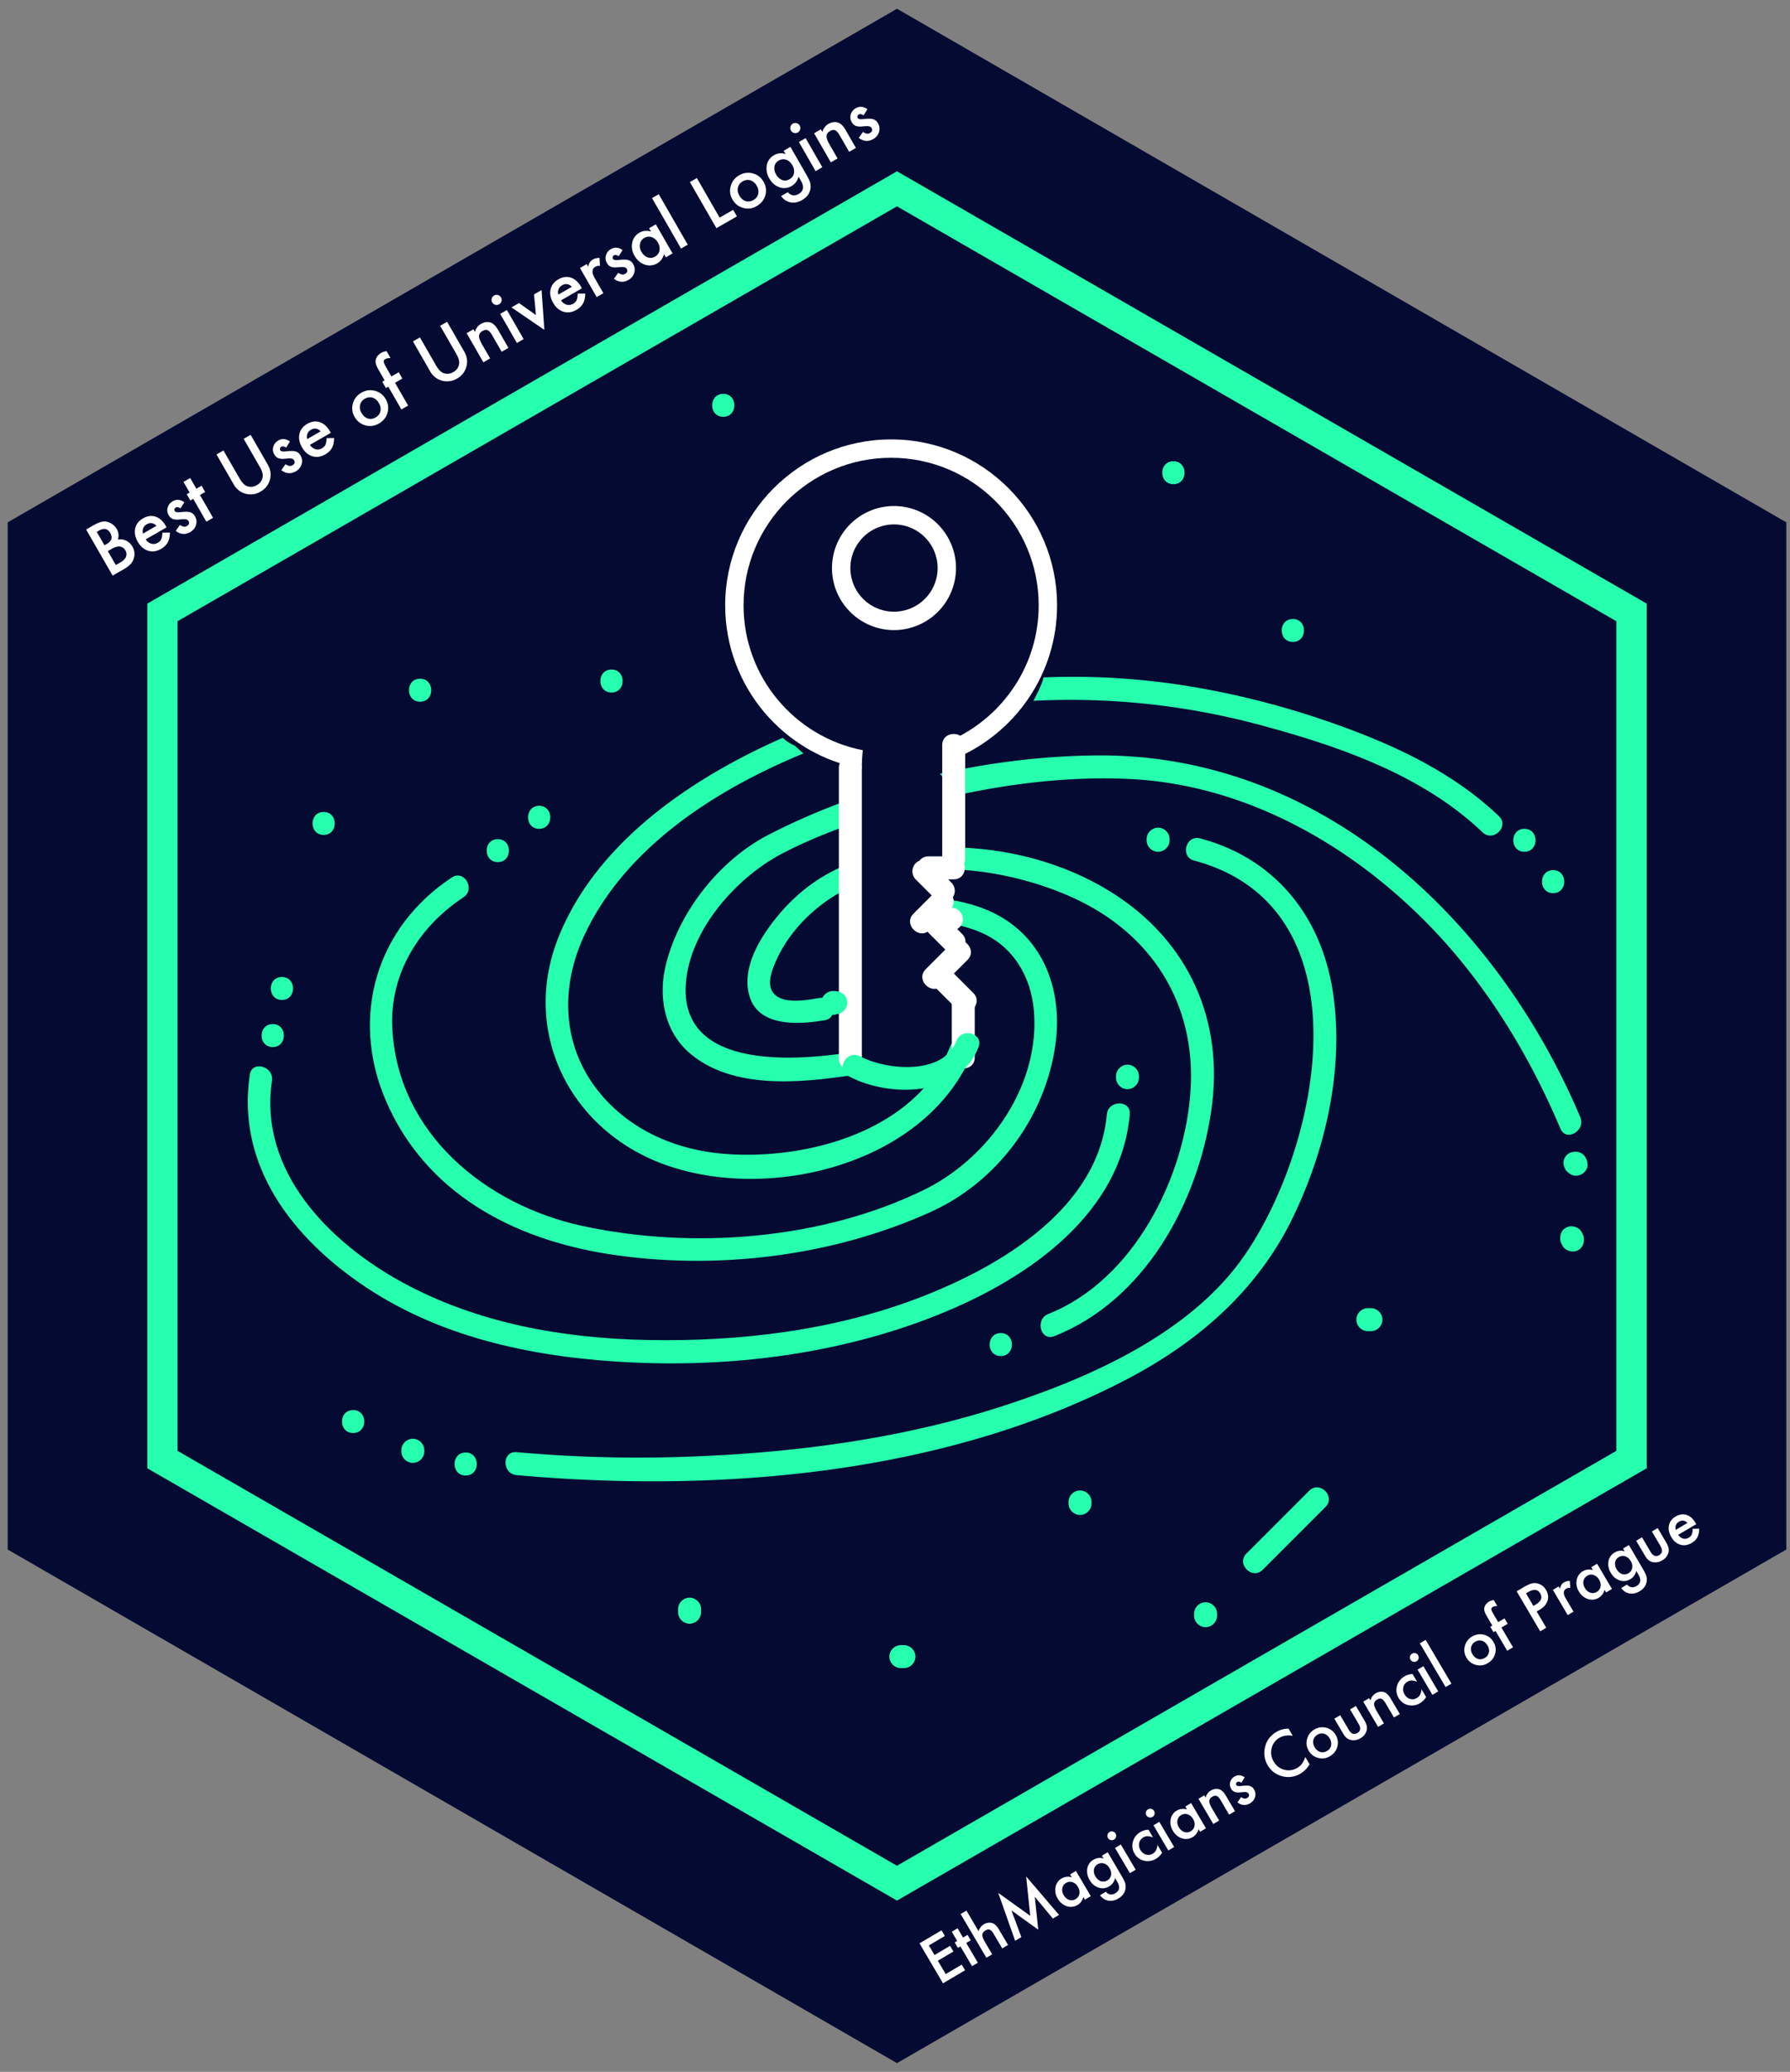 <svg xmlns="http://www.w3.org/2000/svg" viewBox="0 0 110.979 128.417"><rect x="0" y="0" width="110.979" height="128.417" fill="#808080" stroke="none"/><path fill="#050A32" d="M55.613 127.875L.477 96.041V32.376L55.613.542l55.137 31.834v63.665z"/><path fill="#050A32" d="M55.741 116.528L10.43 90.368V38.047l45.311-26.161 45.31 26.161v52.32z"/><path fill="#26FFAD" d="M55.612 10.617L9.132 37.414v53.592l46.48 26.794 46.483-26.794V37.414L55.612 10.617zm44.601 79.309l-44.601 25.715-44.603-25.715V38.504l44.603-25.715 44.601 25.715v51.422z"/><path fill="#26FFAD" d="M15.488 66.607c-.85 5.667 2.685 10.169 7.179 13.164 4.903 3.269 10.795 4.413 16.593 4.679 6.548.301 13.368-.631 19.433-3.176 5.239-2.199 10.804-6.116 11.354-12.2.083-.915-1.342-.907-1.424 0-.524 5.793-6.502 9.356-11.423 11.279-5.404 2.111-11.345 2.822-17.115 2.701-5.225-.11-10.47-1.038-15.098-3.55-4.561-2.475-8.966-6.906-8.124-12.519.132-.897-1.239-1.283-1.375-.378zM70.615 66.797v-.095c0-.388-.324-.712-.712-.712s-.712.324-.712.712v.095c0 .388.324.712.712.712s.712-.324.712-.712z"/><path fill="#26FFAD" d="M32.027 91.43c12.46 1.112 26.281-.007 37.559-5.795 4.561-2.341 8.366-5.583 10.602-10.237 2.019-4.204 3.156-9.218 2.457-13.875-.705-4.7-3.571-8.315-8.233-9.557-.888-.236-1.265 1.137-.378 1.373 10.814 2.881 7.889 17.639 3.084 24.529-3.333 4.78-9.515 7.513-14.863 9.255-6.442 2.098-13.27 2.964-20.021 3.178a84.59 84.59 0 0 1-10.206-.294c-.916-.082-.908 1.342-.001 1.423zM72.514 52.083v-.071a.719.719 0 0 0-.712-.712.719.719 0 0 0-.712.712v.071c0 .388.324.712.712.712a.719.719 0 0 0 .712-.712zM52.258 55.225c.078-.041.158-.079.238-.118.037-.517.071-1.035.103-1.554-1.759.689-3.238 1.811-4.455 3.309-1.044 1.285-2.201 3.177-1.67 4.903.594 1.929 3.118 1.728 4.657 1.47.904-.152.52-1.523-.378-1.373-.766.128-2.28.421-2.836-.357-.406-.568-.008-1.506.243-2.05.816-1.778 2.379-3.326 4.098-4.23z"/><path fill="#26FFAD" d="M68.967 55.341c-2.957-1.873-6.577-2.819-10.15-2.824-.027.451-.07.901-.123 1.35 2.754.049 5.549.738 7.829 1.775 4.877 2.217 7.629 6.557 7.292 11.916-.342 5.432-3.537 11.793-8.823 13.884-.843.334-.476 1.711.379 1.373 5.604-2.216 8.885-8.248 9.727-13.972.818-5.563-1.38-10.493-6.131-13.502zM52.888 60.517c-.387-.751-.521-1.614-.543-2.481"/><path fill="#26FFAD" d="M62.019 56.807c-.893-.514-1.983-.869-3.119-1.031.022.481.039.974.043 1.47.68.121 1.331.315 1.897.56 1.963.848 3.058 2.689 3.254 4.767.436 4.64-2.744 9.175-6.77 11.157-6.324 3.114-14.397 3.734-21.229 2.252-6.001-1.302-11.454-5.753-11.772-12.26-.165-3.379 1.65-6.283 4.41-8.106.762-.504.05-1.738-.719-1.23-4.687 3.096-6.315 8.618-4.108 13.793 2.455 5.756 7.879 8.62 13.821 9.549 6.621 1.035 13.86.155 19.974-2.608 4.135-1.869 7.111-5.888 7.737-10.388.435-3.131-.581-6.29-3.419-7.925z"/><path fill="#26FFAD" d="M58.917 64.851c-2.129 5.227-8.786 7.051-13.919 6.673-2.743-.202-5.387-1.224-7.31-3.219-2.799-2.903-3.108-6.812-1.446-10.361 2.511-5.362 8.006-8.952 13.569-11.243-.179-.159-.358-.317-.532-.482a2.63 2.63 0 0 1-.753-.488c-5.687 2.506-11.57 6.499-13.911 12.388-2.317 5.831.698 11.879 6.495 14.027 6.576 2.437 16.359.007 19.18-6.916.347-.851-1.031-1.218-1.373-.379zM92.928 50.583c-2.634-2.508-5.878-4.119-9.255-5.383-3.591-1.345-7.341-2.321-11.139-2.843a44.273 44.273 0 0 0-7.844-.369c-.01.092-.033.189-.072.289a9.715 9.715 0 0 1-.55 1.16 45.3 45.3 0 0 1 14.148 1.523c4.877 1.317 9.981 3.084 13.706 6.631.664.631 1.672-.374 1.006-1.008z"/><path fill="#26FFAD" d="M52.532 65.256c-3.42.51-10.311.98-10.014-4.203.194-3.379 3.135-6.675 6.006-8.165 1.346-.699 2.76-1.281 4.205-1.786.022-.525.036-1.048.047-1.572a40.855 40.855 0 0 0-5.149 2.221c-3.005 1.56-5.512 4.725-6.333 8.005-.516 2.063-.096 4.288 1.626 5.653 2.705 2.144 6.832 1.691 9.99 1.22.906-.135.52-1.507-.378-1.373zM97.976 69.238c-5.188-12.23-16.05-22.532-29.982-22.416-3.18.026-6.486.415-9.727 1.135.144.132.261.308.323.549.078.305.134.608.174.909l.199-.046c3.608-.807 7.333-1.256 11.032-1.087 7.008.32 13.461 3.902 18.331 8.787 3.649 3.661 6.41 8.147 8.421 12.888.357.842 1.583.115 1.229-.719zM98.429 72.16c-.021-.342-.229-.694-.594-.758-.382-.067-.766.097-.875.497-.096.347.115.809.497.876a6.271 6.271 0 0 0-.12-.053l-.255-.255a.655.655 0 0 1-.076-.307c.024.387.306.712.712.712.369 0 .735-.324.711-.712zM94.513 52.795c.918 0 .918-1.424 0-1.424s-.918 1.424 0 1.424zM96.293 55.358c.918 0 .918-1.424 0-1.424s-.918 1.424 0 1.424zM28.871 91.454c.918 0 .918-1.424 0-1.424-.919 0-.919 1.424 0 1.424zM16.91 64.898c.918 0 .918-1.424 0-1.424-.919 0-.919 1.424 0 1.424zM17.479 61.979c.918 0 .918-1.424 0-1.424s-.918 1.424 0 1.424zM30.864 53.435c.918 0 .918-1.424 0-1.424s-.918 1.424 0 1.424zM33.427 51.371c.918 0 .918-1.424 0-1.424s-.918 1.424 0 1.424zM62.048 84.05c.918 0 .918-1.424 0-1.424s-.918 1.424 0 1.424zM24.884 89.888v.071c0 .388.324.712.712.712a.719.719 0 0 0 .712-.712v-.071a.719.719 0 0 0-.712-.712.717.717 0 0 0-.712.712zM21.893 88.82c.918 0 .918-1.424 0-1.424s-.918 1.424 0 1.424zM96.746 76.906c.014.08.049.153.09.223l.111.144c.08.089.037.014-.13-.224.066.383.529.592.875.497.401-.11.564-.494.497-.876a.675.675 0 0 0-.09-.223l-.111-.144c-.08-.089-.037-.014.13.224-.066-.383-.529-.592-.875-.497-.401.11-.563.494-.497.876z"/><path fill="#FFF" d="M53.433 65.61V47.597c0-.918-1.424-.918-1.424 0V65.61c0 .918 1.424.918 1.424 0z"/><path fill="#FFF" d="M55.249 27.235c-5.673 0-10.288 4.615-10.288 10.288 0 5.052 3.661 9.262 8.469 10.123.003-.382.021-.763.064-1.146-4.208-.821-7.394-4.533-7.394-8.978 0-5.045 4.104-9.149 9.149-9.149 5.045 0 9.149 4.104 9.149 9.149 0 3.662-2.163 6.826-5.278 8.287.055.411.097.816.081 1.21 3.717-1.552 6.336-5.224 6.336-9.497 0-5.671-4.616-10.287-10.288-10.287zM59.01 62.264v3.275c0 .918 1.424.918 1.424 0v-3.275c0-.918-1.424-.918-1.424 0z"/><path fill="#FFF" d="M58.056 61.272l1.282 1.282c.65.65 1.657-.357 1.007-1.007l-1.282-1.282c-.65-.65-1.657.357-1.007 1.007z"/><path fill="#FFF" d="M58.398 61.082l1.589-1.589-1.007-1.007-.806.806c-.65.65.357 1.657 1.007 1.007l.806-.806c.65-.65-.357-1.657-1.007-1.007l-1.589 1.589c-.649.65.358 1.657 1.007 1.007z"/><path fill="#FFF" d="M57.581 57.831l1.068 1.068a.72.72 0 0 0 1.007 0 .718.718 0 0 0 0-1.007l-1.068-1.068a.72.72 0 0 0-1.007 0 .72.72 0 0 0 0 1.007z"/><path fill="#FFF" d="M57.639 57.641l1.282-1.282c.65-.65-.357-1.657-1.007-1.007l-1.282 1.282c-.65.65.357 1.657 1.007 1.007z"/><path fill="#FFF" d="M56.774 54.508l1.21 1.21a.718.718 0 0 0 1.007 0 .72.72 0 0 0 0-1.007l-1.21-1.21a.72.72 0 0 0-1.007 0 .72.72 0 0 0 0 1.007zM59.841 53.222v-7.041c0-.918-1.424-.918-1.424 0v7.041c0 .918 1.424.918 1.424 0z"/><path fill="#FFF" d="M57.563 54.503h1.566c.918 0 .918-1.424 0-1.424h-1.566c-.919 0-.919 1.424 0 1.424z"/><path fill="#26FFAD" d="M52.6 66.699c2.537 1.347 6.892 1.309 8.07-1.802.326-.86-1.051-1.228-1.373-.378-.814 2.149-4.354 1.814-5.979.951-.81-.431-1.53.799-.718 1.229zM51.82 61.433c-.134-.006-.239-.025-.377.021-.375.125-.642.532-.499.928.132.364.479.606.876.497.352-.097.629-.511.497-.876l.018.148-.209.503.01-.011-.314.183c-.164.055-.194.013-.093.023.031.003.061.006.092.007.388.016.712-.336.712-.712-.001-.399-.326-.695-.713-.711z"/><path fill="#FFF" d="M58.512 57.683h.474a.719.719 0 0 0 .712-.712.719.719 0 0 0-.712-.712h-.474a.719.719 0 0 0-.712.712c0 .389.324.712.712.712zM55.427 39.054a3.85 3.85 0 0 1-3.845-3.845 3.85 3.85 0 0 1 3.845-3.845 3.85 3.85 0 0 1 3.845 3.845 3.85 3.85 0 0 1-3.845 3.845zm0-6.55a2.708 2.708 0 0 0-2.705 2.705 2.708 2.708 0 0 0 2.705 2.705 2.708 2.708 0 0 0 2.705-2.705 2.707 2.707 0 0 0-2.705-2.705z"/><path fill="#26FFAD" d="M56.044 101.967h-.19a.719.719 0 0 0-.712.712c0 .388.324.712.712.712h.19a.719.719 0 0 0 .712-.712.719.719 0 0 0-.712-.712zM84.997 81.083h-.19c-.388 0-.712.324-.712.712s.324.712.712.712h.19c.388 0 .712-.324.712-.712s-.324-.712-.712-.712zM74.033 100.116v.026c0 .388.324.712.712.712a.719.719 0 0 0 .712-.712v-.121a.719.719 0 0 0-.712-.712.719.719 0 0 0-.712.712v.121c0 .388.324.712.712.712a.719.719 0 0 0 .712-.712v-.026a.719.719 0 0 0-.712-.712.719.719 0 0 0-.712.712zM78.286 97.297l3.892-3.892c.65-.65-.357-1.657-1.007-1.007l-3.892 3.892c-.65.65.357 1.657 1.007 1.007zM66.249 93.091v.095c0 .388.324.712.712.712a.719.719 0 0 0 .712-.712v-.095a.719.719 0 0 0-.712-.712.719.719 0 0 0-.712.712zM26.047 43.492c.918 0 .918-1.424 0-1.424-.919 0-.919 1.424 0 1.424zM80.156 39.789c.918 0 .918-1.424 0-1.424-.919 0-.919 1.424 0 1.424zM72.751 30.012c.918 0 .918-1.424 0-1.424s-.918 1.424 0 1.424zM37.913 42.922c.918 0 .918-1.424 0-1.424-.919 0-.919 1.424 0 1.424zM44.842 25.835c.918 0 .918-1.424 0-1.424s-.918 1.424 0 1.424z"/><g><path fill="#26FFAD" d="M43.466 99.926v-.19a.719.719 0 0 0-.712-.712.719.719 0 0 0-.712.712v.19c0 .388.324.712.712.712a.718.718 0 0 0 .712-.712z"/></g><g><path fill="#26FFAD" d="M20.066 51.75c.918 0 .918-1.424 0-1.424s-.918 1.424 0 1.424z"/></g><g><g fill="#FFF"><path d="M6.984 35.678L5.34 32.82l.429-.247c.191-.11.352-.182.483-.218a.785.785 0 0 1 .377-.017.908.908 0 0 1 .347.162.959.959 0 0 1 .264.291.778.778 0 0 1 .064.655.796.796 0 0 1 .516.066.884.884 0 0 1 .391.371.881.881 0 0 1 .089.703.902.902 0 0 1-.206.382 2.12 2.12 0 0 1-.456.334l-.654.376zm-.507-1.879l.135-.078c.16-.092.258-.195.291-.309.034-.114.011-.24-.069-.378-.077-.134-.174-.214-.291-.24-.117-.026-.248.003-.394.087l-.152.087.48.831zm.705 1.225l.266-.153c.195-.112.316-.233.363-.362a.458.458 0 0 0-.037-.398.467.467 0 0 0-.318-.231c-.138-.031-.323.02-.555.154l-.216.126.497.864zM10.326 32.686l-1.292.744a.624.624 0 0 0 .348.27.508.508 0 0 0 .402-.059.497.497 0 0 0 .215-.222c.038-.088.062-.222.07-.405l.465-.006a1.646 1.646 0 0 1-.035.337 1.056 1.056 0 0 1-.101.275.91.91 0 0 1-.17.222c-.069.066-.15.126-.244.18-.269.155-.535.193-.797.114-.263-.081-.477-.264-.643-.552-.164-.285-.218-.562-.161-.829.059-.266.22-.474.483-.625.265-.153.524-.189.775-.108.249.08.46.269.631.566l.054.098zm-.624-.095c-.186-.189-.39-.219-.612-.091a.479.479 0 0 0-.245.4.52.52 0 0 0 .021.172l.836-.481zM11.43 31.129l-.239.381c-.118-.08-.217-.097-.298-.051a.16.16 0 0 0-.076.095.149.149 0 0 0 .015.121c.039.069.159.092.359.067.276-.031.475-.03.597.006a.516.516 0 0 1 .301.258c.1.174.12.357.059.548a.758.758 0 0 1-.356.426c-.302.174-.601.15-.897-.073l.26-.369a.879.879 0 0 0 .208.1.304.304 0 0 0 .222-.034c.141-.081.174-.186.1-.314-.043-.074-.137-.112-.282-.113a8.144 8.144 0 0 0-.161.011l-.163.013a.907.907 0 0 1-.358-.031.505.505 0 0 1-.261-.236.595.595 0 0 1-.063-.481.653.653 0 0 1 .311-.384c.233-.134.473-.113.722.06zM12.397 30.681l.813 1.414-.416.239-.814-1.414-.178.102-.224-.389.178-.102-.38-.661.417-.24.38.661.324-.186.224.389-.324.187zM13.855 27.921l.991 1.722c.141.246.284.402.43.47a.68.68 0 0 0 .647-.045.682.682 0 0 0 .366-.538c.017-.156-.046-.359-.19-.608l-.991-1.722.431-.248 1.058 1.84c.174.301.222.604.147.906a1.202 1.202 0 0 1-.59.773 1.196 1.196 0 0 1-1.673-.461l-1.058-1.841.432-.248zM17.976 27.363l-.239.381c-.118-.08-.217-.097-.298-.051a.16.16 0 0 0-.076.095.145.145 0 0 0 .015.121c.04.069.159.091.359.067.276-.031.475-.03.597.006a.516.516 0 0 1 .301.258c.1.174.12.357.059.548a.752.752 0 0 1-.356.426c-.302.174-.601.15-.897-.073l.261-.369a.879.879 0 0 0 .208.1.303.303 0 0 0 .222-.034c.141-.081.174-.185.1-.314-.043-.074-.137-.112-.282-.113a8.144 8.144 0 0 0-.161.011l-.163.013a.907.907 0 0 1-.358-.031.505.505 0 0 1-.261-.236.595.595 0 0 1-.063-.481.653.653 0 0 1 .311-.384c.232-.134.472-.113.721.06zM20.507 26.829l-1.292.743a.63.63 0 0 0 .348.271.508.508 0 0 0 .402-.059.5.5 0 0 0 .215-.223c.038-.087.062-.222.07-.405l.464-.006a1.653 1.653 0 0 1-.035.337.942.942 0 0 1-.271.498c-.069.066-.15.126-.244.18-.269.155-.535.193-.797.114-.263-.08-.477-.264-.642-.552-.164-.285-.218-.561-.161-.828.059-.266.22-.474.483-.626.265-.152.524-.189.775-.108.249.08.46.269.631.566l.054.098zm-.623-.095c-.186-.189-.39-.219-.612-.092a.498.498 0 0 0-.212.242.526.526 0 0 0-.012.331l.836-.481zM21.983 25.832a1.029 1.029 0 0 1-.102-.825c.081-.29.256-.512.523-.666.269-.155.55-.194.844-.118.291.077.513.25.667.518.155.27.192.551.111.84-.083.29-.261.512-.534.669-.27.155-.55.193-.839.113a1.078 1.078 0 0 1-.67-.531zm.431-.238c.103.181.234.295.39.345.16.049.321.028.482-.066a.583.583 0 0 0 .3-.382.683.683 0 0 0-.096-.504c-.101-.175-.23-.288-.388-.337a.583.583 0 0 0-.482.066.578.578 0 0 0-.295.382.663.663 0 0 0 .089.496zM24.491 23.724l.814 1.414-.418.241-.814-1.414-.148.085-.224-.389.148-.085-.4-.696c-.131-.227-.184-.41-.159-.549.033-.194.154-.35.361-.469a.924.924 0 0 1 .317-.096l.245.425-.055.002a.604.604 0 0 0-.261.06c-.074.042-.109.098-.104.166.004.067.048.174.133.322l.342.594.454-.261.224.389-.455.261zM26.036 20.914l.99 1.722c.141.246.284.402.43.47a.68.68 0 0 0 .647-.045.68.68 0 0 0 .366-.538c.017-.156-.046-.359-.19-.608l-.99-1.722.431-.248 1.058 1.84c.174.301.223.603.147.906a1.202 1.202 0 0 1-.59.773 1.196 1.196 0 0 1-1.673-.461l-1.058-1.841.432-.248zM28.932 20.652l.418-.241.096.167a.789.789 0 0 1 .368-.5c.21-.121.411-.148.604-.084.166.054.322.208.468.463l.636 1.105-.418.241-.579-1.007c-.102-.178-.198-.286-.286-.326-.088-.042-.195-.026-.323.047-.138.08-.21.182-.215.307-.005.123.057.296.186.521l.501.87-.418.241-1.038-1.804zM30.517 18.742a.296.296 0 0 1-.029-.235.3.3 0 0 1 .145-.189.301.301 0 0 1 .238-.031c.083.021.146.07.189.145a.305.305 0 0 1 .031.238.294.294 0 0 1-.145.189.301.301 0 0 1-.238.031.302.302 0 0 1-.191-.148zm.911.474l1.037 1.803-.417.24-1.037-1.803.417-.24zM32.179 18.784l1.049.744-.118-1.28.468-.269.172 2.466-2.038-1.392.467-.269zM36.077 17.872l-1.292.744a.628.628 0 0 0 .348.27.508.508 0 0 0 .402-.059.502.502 0 0 0 .215-.222c.038-.088.061-.222.07-.405l.464-.006a1.646 1.646 0 0 1-.035.337.936.936 0 0 1-.271.497c-.069.066-.15.126-.244.18-.269.155-.535.193-.797.114-.263-.081-.477-.264-.642-.552-.164-.285-.218-.562-.161-.829.059-.266.22-.474.483-.625.265-.153.524-.189.775-.108.249.08.46.269.631.566l.054.098zm-.623-.095c-.186-.189-.39-.219-.612-.091a.495.495 0 0 0-.212.241.495.495 0 0 0-.012.331l.836-.481zM35.958 16.61l.416-.239.093.161a.92.92 0 0 1 .109-.282.548.548 0 0 1 .188-.17.785.785 0 0 1 .406-.091l.028.491a.463.463 0 0 0-.28.048c-.227.131-.242.367-.045.711l.538.935-.417.24-1.036-1.804zM38.6 15.499l-.239.381c-.118-.08-.217-.097-.298-.051a.16.16 0 0 0-.076.095.149.149 0 0 0 .015.121c.039.069.159.091.359.067.276-.032.474-.03.597.007a.516.516 0 0 1 .301.258c.1.174.12.356.059.548a.755.755 0 0 1-.356.426c-.302.174-.601.15-.897-.072l.26-.37a.923.923 0 0 0 .208.1.295.295 0 0 0 .222-.034c.14-.081.174-.186.1-.314-.043-.074-.137-.112-.282-.113a8.144 8.144 0 0 0-.324.024.907.907 0 0 1-.358-.031.503.503 0 0 1-.261-.237.595.595 0 0 1-.063-.481.656.656 0 0 1 .311-.384c.233-.134.473-.114.722.06zM40.243 14.145l.418-.241 1.037 1.803-.418.241-.109-.189c-.079.259-.218.446-.415.559a.92.92 0 0 1-.774.086c-.268-.091-.48-.274-.639-.55a1.12 1.12 0 0 1-.146-.815.904.904 0 0 1 .452-.62c.21-.121.448-.142.714-.066l-.12-.208zm-.473 1.465c.1.173.227.287.382.342.158.055.31.042.454-.042a.551.551 0 0 0 .282-.374.711.711 0 0 0-.098-.5.716.716 0 0 0-.383-.337.544.544 0 0 0-.463.052.527.527 0 0 0-.265.37.686.686 0 0 0 .091.489zM40.842 12.039l1.799 3.126-.417.24-1.799-3.126.417-.24zM43.205 11.036l1.411 2.453.84-.483.233.405-1.272.731-1.644-2.858.432-.248zM45.408 12.356a1.033 1.033 0 0 1-.103-.825c.081-.29.256-.512.523-.666.269-.155.551-.194.844-.118.291.077.513.25.667.517.155.27.192.551.111.84-.083.29-.261.512-.534.669a1.05 1.05 0 0 1-.839.113 1.068 1.068 0 0 1-.669-.53zm.43-.237c.103.18.234.295.39.345.16.049.32.028.482-.065a.585.585 0 0 0 .3-.382.682.682 0 0 0-.095-.504.685.685 0 0 0-.388-.336.584.584 0 0 0-.482.066.58.58 0 0 0-.295.382.66.66 0 0 0 .088.494zM50.017 10.865c.049.086.09.162.121.23.032.068.057.13.076.185a.888.888 0 0 1 .027.45c-.055.281-.225.504-.51.668-.241.138-.476.187-.706.147a.915.915 0 0 1-.596-.394l.418-.241c.067.08.133.133.197.16.151.063.309.046.475-.049.305-.175.35-.45.135-.824l-.145-.252a.895.895 0 0 1-.426.582.886.886 0 0 1-.757.081 1.136 1.136 0 0 1-.625-.54 1.201 1.201 0 0 1-.165-.797.884.884 0 0 1 .458-.652.836.836 0 0 1 .713-.072l-.117-.204.417-.24 1.01 1.762zm-.892-.625c-.101-.175-.228-.288-.382-.339a.538.538 0 0 0-.458.049.52.52 0 0 0-.273.391.735.735 0 0 0 .11.478.73.73 0 0 0 .356.332c.156.063.314.049.473-.043s.252-.222.278-.391a.704.704 0 0 0-.104-.477zM49.036 8.089a.298.298 0 0 1-.029-.234.299.299 0 0 1 .145-.189.301.301 0 0 1 .238-.031c.083.021.146.07.189.145a.301.301 0 0 1 .031.238.294.294 0 0 1-.145.189.305.305 0 0 1-.238.031.31.31 0 0 1-.191-.149zm.911.474l1.037 1.803-.416.24-1.038-1.804.417-.239zM50.474 8.259l.419-.241.096.167a.789.789 0 0 1 .368-.5c.21-.121.411-.149.605-.084.166.054.322.208.468.463l.636 1.105-.419.241-.579-1.007c-.102-.177-.197-.286-.286-.326-.088-.041-.196-.026-.322.048-.139.08-.21.182-.216.306-.006.122.056.296.186.521l.5.87-.419.241-1.037-1.804zM53.778 6.768l-.239.381c-.118-.08-.217-.097-.298-.051a.16.16 0 0 0-.076.095.145.145 0 0 0 .015.121c.04.069.159.092.359.067.276-.032.475-.03.597.007a.516.516 0 0 1 .301.258c.1.174.12.356.059.547a.752.752 0 0 1-.356.426c-.302.174-.601.15-.897-.072l.261-.369a.923.923 0 0 0 .208.1.294.294 0 0 0 .222-.034c.141-.081.174-.185.1-.314-.043-.074-.137-.112-.282-.113a8.144 8.144 0 0 0-.324.023.907.907 0 0 1-.358-.031.505.505 0 0 1-.261-.236.595.595 0 0 1-.063-.481.659.659 0 0 1 .311-.384c.232-.134.471-.114.721.06z"/></g></g><g><g fill="#FFF"><path d="M58.581 119.995l-.993.585.351.595.964-.568.207.352-.964.568.488.828.993-.585.207.351-1.367.806-1.46-2.477 1.367-.805.207.35zM59.906 120.427l.722 1.226-.361.213-.722-1.226-.154.091-.199-.337.154-.091-.337-.573.361-.213.337.573.281-.165.199.337-.281.165zM59.558 118.633l.361-.212.753 1.277a.72.72 0 0 1 .323-.424.638.638 0 0 1 .525-.078c.149.046.287.179.415.397l.564.958-.361.213-.545-.924c-.074-.125-.15-.202-.227-.233-.078-.03-.166-.016-.264.042-.126.074-.192.165-.197.274-.004.109.051.26.165.452l.445.756-.361.213-1.596-2.711zM62.938 120.292l-1.048-2.97 1.985 1.424-.254-2.444 2.038 2.387-.384.226-1.12-1.355.215 2.041-1.662-1.191.616 1.654-.386.228zM66.346 116.178l.362-.214.921 1.563-.363.214-.096-.164c-.067.226-.186.39-.357.491a.8.8 0 0 1-.674.081 1.012 1.012 0 0 1-.562-.473.98.98 0 0 1-.135-.709.787.787 0 0 1 .388-.545.775.775 0 0 1 .622-.064l-.106-.18zm-.399 1.282c.088.15.2.248.336.295.138.046.27.033.395-.041a.48.48 0 0 0 .243-.329.616.616 0 0 0-.09-.435.62.62 0 0 0-.337-.29.474.474 0 0 0-.403.05.462.462 0 0 0-.228.325.596.596 0 0 0 .084.425zM69.574 116.332a2.463 2.463 0 0 1 .176.359.775.775 0 0 1 .028.392c-.045.246-.192.442-.439.587a.9.9 0 0 1-.614.135.794.794 0 0 1-.523-.338l.363-.214a.46.46 0 0 0 .174.137c.132.053.27.038.414-.046.264-.156.3-.396.11-.719l-.128-.219a.78.78 0 0 1-.367.512.773.773 0 0 1-.659.077.988.988 0 0 1-.55-.465 1.044 1.044 0 0 1-.151-.693.767.767 0 0 1 .393-.573.73.73 0 0 1 .621-.069l-.104-.177.361-.212.895 1.526zm-.783-.537a.613.613 0 0 0-.337-.293.464.464 0 0 0-.398.047.45.45 0 0 0-.234.343.641.641 0 0 0 .1.416.642.642 0 0 0 .314.287.454.454 0 0 0 .412-.042.46.46 0 0 0 .238-.344.615.615 0 0 0-.095-.414zM68.694 113.92a.264.264 0 0 1-.028-.204.263.263 0 0 1 .125-.166.265.265 0 0 1 .207-.03c.073.018.128.06.166.125a.264.264 0 0 1 .029.207.259.259 0 0 1-.125.166.268.268 0 0 1-.374-.098zm.798.405l.921 1.563-.361.213-.921-1.563.361-.213zM71.205 113.406l.283.48a1.026 1.026 0 0 0-.343-.077.496.496 0 0 0-.26.076.514.514 0 0 0-.254.342.582.582 0 0 0 .076.437.592.592 0 0 0 .343.284.508.508 0 0 0 .419-.056.537.537 0 0 0 .196-.191c.043-.074.076-.189.102-.345l.281.477a1.108 1.108 0 0 1-.373.373.972.972 0 0 1-.745.123.909.909 0 0 1-.589-.442.922.922 0 0 1-.101-.736.973.973 0 0 1 .464-.599 1.06 1.06 0 0 1 .501-.146zM71.078 112.515a.264.264 0 0 1-.028-.204.263.263 0 0 1 .125-.166.264.264 0 0 1 .207-.029.26.26 0 0 1 .167.125.264.264 0 0 1 .029.207.256.256 0 0 1-.125.166.264.264 0 0 1-.207.029.267.267 0 0 1-.168-.128zm.798.405l.921 1.563-.361.213-.921-1.563.361-.213zM73.485 111.971l.363-.214.921 1.563-.362.214-.097-.164a.804.804 0 0 1-1.031.573 1.012 1.012 0 0 1-.562-.473.98.98 0 0 1-.135-.709.783.783 0 0 1 1.01-.608l-.107-.182zm-.399 1.282c.088.15.2.248.336.295.138.046.27.033.395-.041a.48.48 0 0 0 .243-.329.621.621 0 0 0-.09-.435.619.619 0 0 0-.338-.29.474.474 0 0 0-.403.05.462.462 0 0 0-.228.325.607.607 0 0 0 .085.425zM74.303 111.49l.363-.214.085.144a.69.69 0 0 1 .316-.439c.182-.107.358-.133.526-.078.145.046.283.179.412.399l.564.958-.362.214-.514-.873c-.091-.154-.175-.247-.252-.281-.077-.036-.171-.021-.281.044-.12.071-.181.16-.185.269-.003.107.053.258.167.453l.444.754-.362.214-.921-1.564zM77.17 110.159l-.205.335c-.104-.069-.191-.082-.26-.041a.14.14 0 0 0-.066.083.13.13 0 0 0 .014.105c.036.06.14.078.314.055.24-.03.414-.03.521 0a.46.46 0 0 1 .265.222c.089.151.107.31.056.477a.66.66 0 0 1-.306.375c-.262.155-.523.136-.783-.055l.224-.325c.087.05.148.078.182.085a.258.258 0 0 0 .193-.032c.122-.072.15-.164.085-.275-.038-.064-.12-.097-.247-.096a6.114 6.114 0 0 0-.14.011l-.142.012a.798.798 0 0 1-.312-.023.437.437 0 0 1-.23-.204.516.516 0 0 1-.059-.419.569.569 0 0 1 .268-.338c.2-.117.409-.101.628.048zM79.891 107.144l.261.443c-.323-.054-.6-.012-.83.124a.992.992 0 0 0-.482.654c-.068.285-.025.559.13.822.153.26.37.427.651.503.281.075.548.038.803-.112a.913.913 0 0 0 .298-.262 1.03 1.03 0 0 0 .108-.181c.034-.068.066-.146.097-.234l.266.451a1.573 1.573 0 0 1-.567.578 1.444 1.444 0 0 1-1.125.164 1.426 1.426 0 0 1-.905-.681 1.475 1.475 0 0 1-.184-1.028c.078-.454.321-.801.729-1.041.221-.132.472-.199.75-.2zM81.135 108.502a.903.903 0 0 1-.097-.719.94.94 0 0 1 .451-.586.946.946 0 0 1 .734-.11c.254.065.45.213.587.445a.919.919 0 0 1 .105.731.96.96 0 0 1-.459.588.917.917 0 0 1-.73.106.928.928 0 0 1-.591-.455zm.373-.211a.613.613 0 0 0 .343.297c.14.041.279.021.42-.061a.51.51 0 0 0 .258-.336.595.595 0 0 0-.088-.439.594.594 0 0 0-.341-.29.516.516 0 0 0-.42.061.504.504 0 0 0-.254.336.585.585 0 0 0 .082.432zM83.091 106.312l.528.897c.153.259.331.328.535.208.204-.12.23-.31.078-.569l-.528-.897.361-.213.533.905c.073.125.122.242.144.351a.638.638 0 0 1-.026.312.793.793 0 0 1-.372.433.793.793 0 0 1-.557.115.641.641 0 0 1-.288-.126 1.018 1.018 0 0 1-.236-.298l-.533-.905.361-.213zM84.52 105.469l.363-.214.085.144a.69.69 0 0 1 .316-.439c.182-.107.358-.133.527-.079.145.046.283.179.412.399l.565.958-.363.214-.514-.873c-.09-.154-.175-.247-.252-.281-.077-.035-.171-.02-.281.045-.12.071-.181.16-.185.269-.003.107.053.258.167.453l.444.754-.362.214-.922-1.564zM87.578 103.758l.283.48a1.026 1.026 0 0 0-.343-.077.496.496 0 0 0-.26.076.514.514 0 0 0-.254.342.582.582 0 0 0 .076.437.595.595 0 0 0 .342.285.508.508 0 0 0 .419-.056.537.537 0 0 0 .196-.191c.043-.074.076-.189.101-.345l.281.477a1.108 1.108 0 0 1-.373.373.974.974 0 0 1-.744.123.906.906 0 0 1-.589-.442.922.922 0 0 1-.101-.736.969.969 0 0 1 .464-.598 1.04 1.04 0 0 1 .502-.148zM87.45 102.867a.259.259 0 0 1-.027-.204.263.263 0 0 1 .125-.166.264.264 0 0 1 .207-.029c.072.018.128.06.166.125a.264.264 0 0 1 .029.207.258.258 0 0 1-.124.166.267.267 0 0 1-.208.029.26.26 0 0 1-.168-.128zm.799.405l.921 1.563-.361.213-.921-1.563.361-.213zM88.391 101.643l1.596 2.71-.361.212-1.596-2.71.361-.212zM90.918 102.737a.903.903 0 0 1-.097-.719.941.941 0 0 1 .451-.585.95.95 0 0 1 1.321.334.919.919 0 0 1 .105.731.96.96 0 0 1-.459.588.922.922 0 0 1-.73.107.933.933 0 0 1-.591-.456zm.373-.211a.611.611 0 0 0 .344.297c.14.042.279.021.419-.062a.51.51 0 0 0 .258-.336.591.591 0 0 0-.088-.438.6.6 0 0 0-.342-.29.512.512 0 0 0-.42.062.508.508 0 0 0-.254.335.59.59 0 0 0 .083.432zM93.085 100.876l.723 1.226-.363.214-.723-1.226-.128.076-.199-.337.128-.076-.355-.603c-.116-.197-.164-.356-.143-.478.028-.169.131-.306.311-.412a.84.84 0 0 1 .275-.087l.217.369-.048.003a.547.547 0 0 0-.228.054c-.064.038-.094.086-.089.146.004.058.044.151.12.28l.303.515.393-.232.199.337-.393.231zM95.273 99.883l.593 1.006-.374.221-1.46-2.477.424-.25c.207-.122.373-.2.496-.234a.727.727 0 0 1 .379-.002.815.815 0 0 1 .523.401c.133.227.164.451.09.673-.073.222-.239.409-.497.561l-.174.101zm-.204-.346l.14-.082c.343-.202.437-.436.281-.7-.151-.256-.403-.279-.757-.071l-.123.073.459.78zM96.277 98.542l.361-.213.082.14a.833.833 0 0 1 .092-.247.472.472 0 0 1 .162-.15.686.686 0 0 1 .353-.083l.03.428a.395.395 0 0 0-.244.045c-.197.116-.208.323-.033.62l.478.81-.361.213-.92-1.563zM98.658 97.139l.362-.214.921 1.562-.363.214-.096-.164a.804.804 0 0 1-1.031.573 1.009 1.009 0 0 1-.562-.473.98.98 0 0 1-.135-.709.787.787 0 0 1 .388-.545.771.771 0 0 1 .622-.063l-.106-.181zm-.399 1.281c.088.15.2.248.336.295.138.047.27.033.395-.041a.481.481 0 0 0 .243-.329.616.616 0 0 0-.09-.435.62.62 0 0 0-.337-.29.47.47 0 0 0-.403.05.463.463 0 0 0-.228.324.598.598 0 0 0 .084.426zM101.886 97.292a2.463 2.463 0 0 1 .176.359.775.775 0 0 1 .028.392c-.045.246-.192.442-.439.587a.9.9 0 0 1-.614.135.794.794 0 0 1-.523-.338l.363-.214a.46.46 0 0 0 .174.137c.132.053.27.038.414-.047.264-.155.3-.395.11-.719l-.128-.218a.783.783 0 0 1-.367.512.77.77 0 0 1-.659.077.988.988 0 0 1-.55-.465 1.044 1.044 0 0 1-.151-.693.767.767 0 0 1 .393-.573.73.73 0 0 1 .621-.069l-.104-.177.361-.213.895 1.527zm-.783-.537a.613.613 0 0 0-.337-.293.468.468 0 0 0-.398.047.45.45 0 0 0-.234.343.641.641 0 0 0 .1.416.635.635 0 0 0 .314.286.454.454 0 0 0 .412-.042.46.46 0 0 0 .238-.343.615.615 0 0 0-.095-.414zM101.804 95.285l.528.897c.152.259.331.328.535.208.204-.12.23-.31.078-.569l-.529-.897.361-.213.533.905c.074.125.122.242.144.352a.638.638 0 0 1-.026.312.792.792 0 0 1-.372.432.793.793 0 0 1-.557.115.632.632 0 0 1-.288-.127 1.018 1.018 0 0 1-.236-.298l-.533-.905.362-.212zM105.167 94.47l-1.12.66c.085.123.187.2.305.232a.444.444 0 0 0 .35-.055.428.428 0 0 0 .185-.196c.033-.077.052-.194.057-.353l.405-.01c0 .108-.009.206-.028.294a.904.904 0 0 1-.085.241.79.79 0 0 1-.146.195c-.06.058-.13.111-.211.159-.233.137-.464.173-.694.107-.23-.068-.419-.226-.565-.476-.145-.247-.195-.487-.148-.721a.823.823 0 0 1 .415-.55c.23-.136.455-.169.675-.101.218.067.403.229.555.488l.05.086zm-.545-.076c-.164-.163-.342-.187-.534-.074a.444.444 0 0 0-.112.093.43.43 0 0 0-.079.41l.725-.429z"/></g></g></svg>